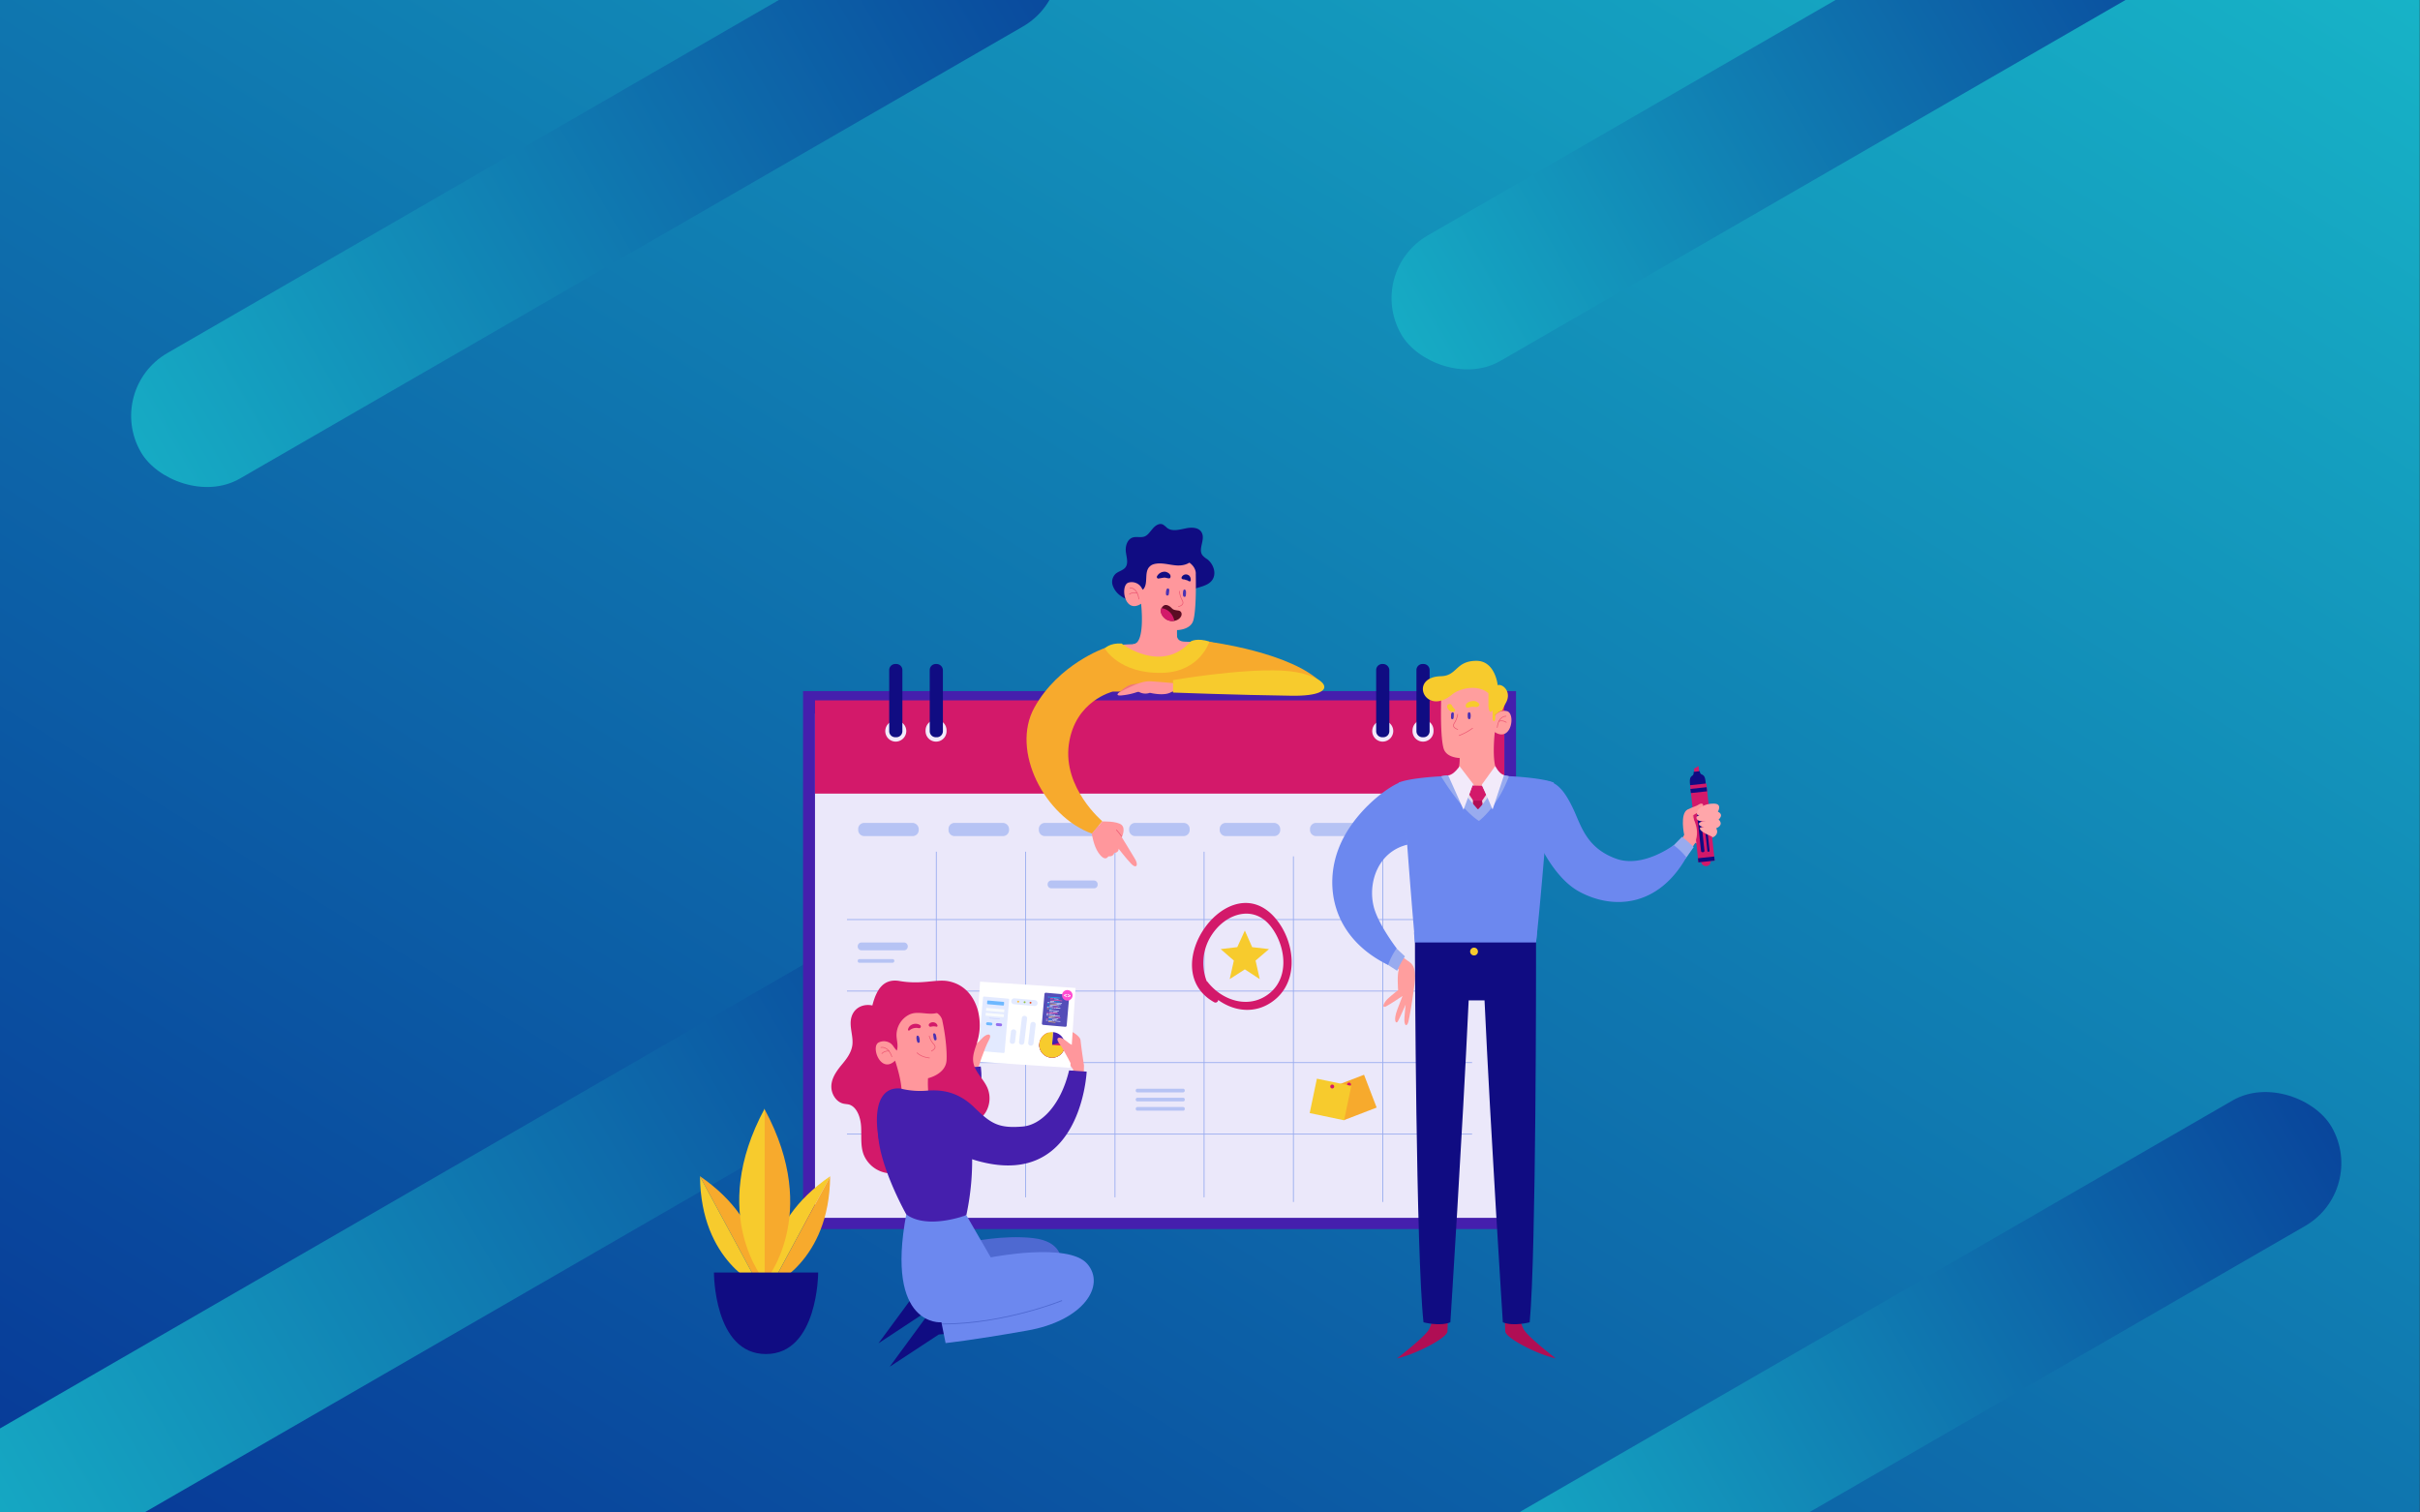 <svg xmlns="http://www.w3.org/2000/svg" xmlns:xlink="http://www.w3.org/1999/xlink" viewBox="0 0 1440 900">
  <rect x="0" y="0" width="1440" height="900" fill="#333333" stroke="none"/>
  <defs>
    <style>
      .cls-1 {
        fill: #fff;
      }

      .cls-2 {
        clip-path: url(#clip-path);
      }

      .cls-3 {
        fill: url(#linear-gradient);
      }

      .cls-4 {
        fill: url(#linear-gradient-2);
      }

      .cls-5 {
        fill: #451fad;
      }

      .cls-6 {
        fill: #ebe8fa;
      }

      .cls-7 {
        fill: #b6c3f4;
      }

      .cls-38, .cls-8 {
        fill: #98abef;
      }

      .cls-11, .cls-8 {
        stroke: #98abef;
      }

      .cls-11, .cls-17, .cls-32, .cls-8 {
        stroke-miterlimit: 10;
      }

      .cls-8 {
        stroke-width: 0.25px;
      }

      .cls-9 {
        fill: #d3196a;
      }

      .cls-10 {
        fill: #f7cb2d;
      }

      .cls-11, .cls-17, .cls-32 {
        fill: none;
      }

      .cls-11, .cls-17 {
        stroke-width: 0.5px;
      }

      .cls-12 {
        fill: #f2eafa;
      }

      .cls-13 {
        fill: #100c82;
      }

      .cls-14 {
        fill: #f7aa2d;
      }

      .cls-15 {
        fill: #4e69d1;
      }

      .cls-16 {
        fill: #6c88ef;
      }

      .cls-17 {
        stroke: #4e69d1;
      }

      .cls-18 {
        fill: #ff979c;
      }

      .cls-19 {
        fill: #e3eaff;
      }

      .cls-20 {
        fill: #6db8ff;
      }

      .cls-21 {
        fill: #9570ee;
      }

      .cls-22 {
        fill: #f9fbfc;
      }

      .cls-23 {
        fill: #cdd4ff;
      }

      .cls-24 {
        fill: #ffc240;
      }

      .cls-25 {
        fill: #90c240;
      }

      .cls-26 {
        fill: #eb4f24;
      }

      .cls-27 {
        fill: #544db8;
      }

      .cls-28 {
        fill: #0cf;
      }

      .cls-29 {
        fill: #ff56a9;
      }

      .cls-30 {
        fill: #ffc359;
      }

      .cls-31 {
        fill: #ff4dd1;
      }

      .cls-32 {
        stroke: #eb5772;
        stroke-linecap: round;
        stroke-width: 0.4px;
      }

      .cls-33 {
        fill: #4a31b2;
      }

      .cls-34 {
        fill: #5b0c24;
      }

      .cls-35 {
        fill: #f0767b;
      }

      .cls-36 {
        fill: #f59196;
      }

      .cls-37 {
        fill: #ffa6aa;
      }

      .cls-39 {
        fill: #ff9e9e;
      }

      .cls-40 {
        fill: #e1d9e8;
      }

      .cls-41 {
        fill: #b00e54;
      }
    </style>
    <clipPath id="clip-path">
      <rect id="Rectangle_420" data-name="Rectangle 420" class="cls-1" width="1440" height="900"/>
    </clipPath>
    <linearGradient id="linear-gradient" x1="-0.457" y1="1.463" x2="1" gradientUnits="objectBoundingBox">
      <stop offset="0" stop-color="#000081"/>
      <stop offset="1" stop-color="#17b3c7"/>
    </linearGradient>
    <linearGradient id="linear-gradient-2" y1="0.5" x2="1" y2="0.5" gradientUnits="objectBoundingBox">
      <stop offset="0" stop-color="#09469c"/>
      <stop offset="1" stop-color="#16abc4"/>
    </linearGradient>
  </defs>
  <g id="Group_1160" data-name="Group 1160" transform="translate(-12238 -1312)">
    <g id="Group_1159" data-name="Group 1159" transform="translate(-50 -578.77)">
      <g id="Mask_Group_33" data-name="Mask Group 33" class="cls-2" transform="translate(12288 1890.77)">
        <g id="Group_1157" data-name="Group 1157" transform="translate(-44 -108.057)">
          <rect id="Rectangle_415" data-name="Rectangle 415" class="cls-3" width="1440" height="907.59" transform="translate(43.872 105.338)"/>
          <rect id="Rectangle_416" data-name="Rectangle 416" class="cls-4" width="539.289" height="86.262" rx="43.131" transform="translate(1366.418 74.762) rotate(150)"/>
          <rect id="Rectangle_417" data-name="Rectangle 417" class="cls-4" width="624.289" height="86.262" rx="43.131" transform="translate(690.031 102.262) rotate(150)"/>
          <rect id="Rectangle_418" data-name="Rectangle 418" class="cls-4" width="706.789" height="86.262" rx="43.131" transform="translate(655.228 704.762) rotate(150)"/>
          <rect id="Rectangle_419" data-name="Rectangle 419" class="cls-4" width="574.289" height="86.262" rx="43.131" transform="translate(1452.979 816.012) rotate(150)"/>
        </g>
      </g>
      <g id="Group_1158" data-name="Group 1158" transform="translate(12704.404 2202.574)">
        <g id="Group_1087" data-name="Group 1087" transform="translate(61.438 83.31)">
          <rect id="Rectangle_380" data-name="Rectangle 380" class="cls-5" width="424.255" height="320.116" transform="translate(0 16.122)"/>
          <rect id="Rectangle_381" data-name="Rectangle 381" class="cls-6" width="410.166" height="300.072" transform="translate(7.117 29.484)"/>
          <g id="Group_1083" data-name="Group 1083" transform="translate(32.825 94.553)">
            <path id="Path_1232" data-name="Path 1232" class="cls-7" d="M97.289,122.4H68.531a3.6,3.6,0,0,0-3.631,3.631v.581a3.6,3.6,0,0,0,3.631,3.631H97.289a3.6,3.6,0,0,0,3.631-3.631v-.581A3.79,3.79,0,0,0,97.289,122.4Z" transform="translate(-64.9 -122.4)"/>
            <path id="Path_1233" data-name="Path 1233" class="cls-7" d="M134.289,122.4H105.531a3.6,3.6,0,0,0-3.631,3.631v.581a3.6,3.6,0,0,0,3.631,3.631h28.758a3.6,3.6,0,0,0,3.631-3.631v-.581A3.79,3.79,0,0,0,134.289,122.4Z" transform="translate(-48.16 -122.4)"/>
            <path id="Path_1234" data-name="Path 1234" class="cls-7" d="M171.289,122.4H142.531a3.6,3.6,0,0,0-3.631,3.631v.581a3.6,3.6,0,0,0,3.631,3.631h28.758a3.6,3.6,0,0,0,3.631-3.631v-.581A3.6,3.6,0,0,0,171.289,122.4Z" transform="translate(-31.42 -122.4)"/>
            <path id="Path_1235" data-name="Path 1235" class="cls-7" d="M208.289,122.4H179.531a3.6,3.6,0,0,0-3.631,3.631v.581a3.6,3.6,0,0,0,3.631,3.631h28.758a3.6,3.6,0,0,0,3.631-3.631v-.581A3.6,3.6,0,0,0,208.289,122.4Z" transform="translate(-14.68 -122.4)"/>
            <path id="Path_1236" data-name="Path 1236" class="cls-7" d="M245.389,122.4H216.631A3.6,3.6,0,0,0,213,126.031v.581a3.6,3.6,0,0,0,3.631,3.631h28.758a3.6,3.6,0,0,0,3.631-3.631v-.581A3.79,3.79,0,0,0,245.389,122.4Z" transform="translate(2.105 -122.4)"/>
            <path id="Path_1237" data-name="Path 1237" class="cls-7" d="M282.389,122.4H253.631A3.6,3.6,0,0,0,250,126.031v.581a3.6,3.6,0,0,0,3.631,3.631h28.758a3.6,3.6,0,0,0,3.631-3.631v-.581A3.79,3.79,0,0,0,282.389,122.4Z" transform="translate(18.845 -122.4)"/>
            <path id="Path_1238" data-name="Path 1238" class="cls-8" d="M319.389,122.4H290.631A3.6,3.6,0,0,0,287,126.031v.581a3.6,3.6,0,0,0,3.631,3.631h28.758a3.6,3.6,0,0,0,3.631-3.631v-.581A3.6,3.6,0,0,0,319.389,122.4Z" transform="translate(35.585 -122.4)"/>
          </g>
          <rect id="Rectangle_382" data-name="Rectangle 382" class="cls-9" width="410.166" height="55.483" transform="translate(7.117 21.641)"/>
          <path id="Path_1239" data-name="Path 1239" class="cls-10" d="M227.779,166.5l4.357,9.877,10.022,1.162-7.988,6.826,2.469,11.038-8.86-5.81-9.005,5.81,2.469-11.038-7.843-6.826,9.876-1.162Z" transform="translate(35.111 -7.895)"/>
          <g id="Group_1084" data-name="Group 1084" transform="translate(79.303 111.692)">
            <line id="Line_87" data-name="Line 87" class="cls-11" y2="205.664"/>
            <line id="Line_88" data-name="Line 88" class="cls-11" y2="205.664" transform="translate(53.159)"/>
            <line id="Line_89" data-name="Line 89" class="cls-11" y2="205.664" transform="translate(106.318)"/>
            <line id="Line_90" data-name="Line 90" class="cls-11" y2="205.664" transform="translate(159.332)"/>
            <line id="Line_91" data-name="Line 91" class="cls-11" y2="205.664" transform="translate(212.491 2.76)"/>
            <line id="Line_92" data-name="Line 92" class="cls-11" y2="205.664" transform="translate(265.649 2.76)"/>
          </g>
          <g id="Group_1085" data-name="Group 1085" transform="translate(26.144 152.069)">
            <line id="Line_93" data-name="Line 93" class="cls-11" x1="371.967"/>
            <line id="Line_94" data-name="Line 94" class="cls-11" x1="371.967" transform="translate(0 42.556)"/>
            <line id="Line_95" data-name="Line 95" class="cls-11" x1="371.967" transform="translate(0 85.112)"/>
            <line id="Line_96" data-name="Line 96" class="cls-11" x1="371.967" transform="translate(0 127.669)"/>
          </g>
          <path id="Path_1240" data-name="Path 1240" class="cls-7" d="M92.3,176.048H66.879a2.234,2.234,0,0,1-2.179-2.179v-.29a2.234,2.234,0,0,1,2.179-2.179H92.3a2.234,2.234,0,0,1,2.179,2.179v.29A2.23,2.23,0,0,1,92.3,176.048Z" transform="translate(-32.166 -5.678)"/>
          <path id="Path_1241" data-name="Path 1241" class="cls-7" d="M170.1,150.648H144.679a2.234,2.234,0,0,1-2.179-2.179v-.29A2.234,2.234,0,0,1,144.679,146H170.1a2.234,2.234,0,0,1,2.179,2.179v.29A2.139,2.139,0,0,1,170.1,150.648Z" transform="translate(3.034 -17.169)"/>
          <path id="Path_1242" data-name="Path 1242" class="cls-7" d="M206.777,233.479h-27.16a.993.993,0,0,1-1.017-1.017v-.145a.993.993,0,0,1,1.017-1.017h27.16a.993.993,0,0,1,1.017,1.017v.145A1.091,1.091,0,0,1,206.777,233.479Z" transform="translate(19.366 21.423)"/>
          <path id="Path_1243" data-name="Path 1243" class="cls-7" d="M206.777,237.179h-27.16a.993.993,0,0,1-1.017-1.017v-.145A.993.993,0,0,1,179.617,235h27.16a.993.993,0,0,1,1.017,1.017v.145A.993.993,0,0,1,206.777,237.179Z" transform="translate(19.366 23.097)"/>
          <path id="Path_1244" data-name="Path 1244" class="cls-7" d="M206.777,240.979h-27.16a.993.993,0,0,1-1.017-1.017v-.145a.993.993,0,0,1,1.017-1.017h27.16a.993.993,0,0,1,1.017,1.017v.145A.993.993,0,0,1,206.777,240.979Z" transform="translate(19.366 24.816)"/>
          <path id="Path_1245" data-name="Path 1245" class="cls-7" d="M85.47,180.379H65.717a.993.993,0,0,1-1.017-1.017v-.145a.993.993,0,0,1,1.017-1.017H85.47a.993.993,0,0,1,1.017,1.017v.145A1.091,1.091,0,0,1,85.47,180.379Z" transform="translate(-32.166 -2.601)"/>
          <g id="Group_1086" data-name="Group 1086" transform="translate(231.45 142.19)">
            <path id="Path_1246" data-name="Path 1246" class="cls-9" d="M208.4,204c10.167,14.379,28.9,20.479,43.137,8.279,13.943-12.055,11.038-34.277.145-47.494-27.451-33.406-72.621,29.63-36.747,49.528a1.585,1.585,0,0,0,1.888-2.469,30.246,30.246,0,0,1-3.341-37.763c8.279-12.636,24.837-18.155,35.149-4.793,8.424,10.893,11.184,28.9,0,38.925-11.91,10.6-28.613,5.665-37.763-6.1-1.162-1.452-3.486.436-2.469,1.888Z" transform="translate(-201.654 -155.198)"/>
          </g>
          <path id="Path_1247" data-name="Path 1247" class="cls-12" d="M88.491,86.636a6.252,6.252,0,1,0-6.245,6.536A6.359,6.359,0,0,0,88.491,86.636Z" transform="translate(-27.053 -46.985)"/>
          <path id="Path_1248" data-name="Path 1248" class="cls-12" d="M104.991,86.636A6.359,6.359,0,0,0,98.745,80.1,6.453,6.453,0,0,0,92.5,86.636a6.252,6.252,0,1,0,12.491,0Z" transform="translate(-19.588 -46.985)"/>
          <path id="Path_1249" data-name="Path 1249" class="cls-13" d="M81.812,57.3h-.581A3.6,3.6,0,0,0,77.6,60.931V97.242a3.6,3.6,0,0,0,3.631,3.631h.581a3.6,3.6,0,0,0,3.631-3.631V60.931A3.6,3.6,0,0,0,81.812,57.3Z" transform="translate(-26.329 -57.3)"/>
          <path id="Path_1250" data-name="Path 1250" class="cls-13" d="M98.412,57.3h-.581A3.6,3.6,0,0,0,94.2,60.931V97.242a3.6,3.6,0,0,0,3.631,3.631h.581a3.6,3.6,0,0,0,3.631-3.631V60.931A3.79,3.79,0,0,0,98.412,57.3Z" transform="translate(-18.819 -57.3)"/>
          <path id="Path_1251" data-name="Path 1251" class="cls-12" d="M287.991,86.636a6.252,6.252,0,1,0-6.246,6.536A6.359,6.359,0,0,0,287.991,86.636Z" transform="translate(63.207 -46.985)"/>
          <path id="Path_1252" data-name="Path 1252" class="cls-12" d="M304.491,86.636a6.359,6.359,0,0,0-6.245-6.536A6.453,6.453,0,0,0,292,86.636a6.252,6.252,0,1,0,12.491,0Z" transform="translate(70.672 -46.985)"/>
          <path id="Path_1253" data-name="Path 1253" class="cls-13" d="M281.312,57.3h-.581a3.6,3.6,0,0,0-3.631,3.631V97.242a3.6,3.6,0,0,0,3.631,3.631h.581a3.6,3.6,0,0,0,3.631-3.631V60.931A3.79,3.79,0,0,0,281.312,57.3Z" transform="translate(63.931 -57.3)"/>
          <path id="Path_1254" data-name="Path 1254" class="cls-13" d="M297.812,57.3h-.581a3.6,3.6,0,0,0-3.631,3.631V97.242a3.6,3.6,0,0,0,3.631,3.631h.581a3.6,3.6,0,0,0,3.631-3.631V60.931A3.6,3.6,0,0,0,297.812,57.3Z" transform="translate(71.396 -57.3)"/>
          <rect id="Rectangle_383" data-name="Rectangle 383" class="cls-14" width="20.915" height="20.915" transform="matrix(0.933, -0.359, 0.359, 0.933, 314.305, 251.929)"/>
          <path id="Path_1255" data-name="Path 1255" class="cls-9" d="M267.524,229.962a1.162,1.162,0,1,0-1.162,1.162A1.25,1.25,0,0,0,267.524,229.962Z" transform="translate(58.547 20.292)"/>
          <rect id="Rectangle_384" data-name="Rectangle 384" class="cls-10" width="20.915" height="20.915" transform="translate(305.764 246.748) rotate(11.823)"/>
          <path id="Path_1256" data-name="Path 1256" class="cls-9" d="M260.624,230.762a1.162,1.162,0,1,0-1.162,1.162A1.146,1.146,0,0,0,260.624,230.762Z" transform="translate(55.425 20.654)"/>
        </g>
        <g id="Group_1096" data-name="Group 1096" transform="translate(78.281 271.694)">
          <path id="Path_1257" data-name="Path 1257" class="cls-13" d="M105.3,326.331l-5.664.436L73.2,344.2l20.334-27.6,12.346,3.921Z" transform="translate(-45.163 -128.369)"/>
          <path id="Path_1258" data-name="Path 1258" class="cls-15" d="M164.876,305.886s.726-11.329-16.7-13.217c-17.429-2.033-37.473,2.324-37.473,2.324l8.86,17.429Z" transform="translate(-28.197 -139.441)"/>
          <path id="Path_1259" data-name="Path 1259" class="cls-13" d="M113.385,334.948l-6.391.581L77.8,354.7l22.367-30.5,13.8,4.212Z" transform="translate(-43.082 -124.93)"/>
          <path id="Path_1260" data-name="Path 1260" class="cls-16" d="M121.216,283.281l14.524,25.127s46.042-9.15,57.371,3.776-2.179,33.987-35.875,39.8c-33.7,5.955-48.366,7.407-48.366,7.407L106.4,347.043S72.85,350.093,85.486,282.7C85.486,282.845,96.525,288.945,121.216,283.281Z" transform="translate(-40.891 -143.706)"/>
          <path id="Path_1261" data-name="Path 1261" class="cls-17" d="M170.66,318.1s-34.132,13.943-71.46,13.943" transform="translate(-33.4 -127.69)"/>
          <path id="Path_1262" data-name="Path 1262" class="cls-18" d="M119.132,223.749s-1.6,3.776-2.9,6.1v6.245l-5.519.145-1.307-7.7s.145-9.3,0-14.96c-.145-3.2,6.536-7.7,10.6-9.441,2.469-1.017-.726,4.067-4.5,6.972A68.713,68.713,0,0,0,119.132,223.749Z" transform="translate(-28.786 -179.308)"/>
          <path id="Path_1263" data-name="Path 1263" class="cls-18" d="M151.631,225.441a57.973,57.973,0,0,0,3.776,5.664l.871,6.1,5.519-.581.145-7.843s-1.452-9.15-2.033-14.815c-.291-3.2-7.553-6.826-11.765-7.843-2.469-.726,1.307,3.922,5.374,6.245A71.783,71.783,0,0,1,151.631,225.441Z" transform="translate(-11.611 -178.386)"/>
          <g id="Group_1089" data-name="Group 1089" transform="translate(85.351 0.628)">
            <rect id="Rectangle_385" data-name="Rectangle 385" class="cls-1" width="56.935" height="47.64" transform="translate(3.145 0) rotate(3.787)"/>
            <g id="Group_1120" data-name="Group 1120" transform="matrix(0.996, 0.087, -0.087, 0.996, 5.662, 0.681)">
              <path id="Path_1353" data-name="Path 1353" class="cls-19" d="M15.057,32.459H.56A.647.647,0,0,1,0,31.769V.69A.647.647,0,0,1,.56,0h14.5a.647.647,0,0,1,.559.689v31.08A.647.647,0,0,1,15.057,32.459Z" transform="translate(0 8.174)"/>
              <path id="Path_1354" data-name="Path 1354" class="cls-20" d="M9.636,2.194H.43A.431.431,0,0,1,0,1.764V.43A.431.431,0,0,1,.43,0H9.636a.431.431,0,0,1,.43.43V1.764A.406.406,0,0,1,9.636,2.194Z" transform="translate(2.711 10.325)"/>
              <path id="Path_1355" data-name="Path 1355" class="cls-20" d="M2.882,1.721H.86A.863.863,0,0,1,0,.86H0A.863.863,0,0,1,.86,0H2.882a.863.863,0,0,1,.86.86h0A.863.863,0,0,1,2.882,1.721Z" transform="translate(3.184 23.231)"/>
              <path id="Path_1356" data-name="Path 1356" class="cls-21" d="M2.882,1.721H.86A.863.863,0,0,1,0,.86H0A.863.863,0,0,1,.86,0H2.882a.863.863,0,0,1,.86.86h0A.863.863,0,0,1,2.882,1.721Z" transform="translate(8.992 23.231)"/>
              <rect id="Rectangle_405" data-name="Rectangle 405" class="cls-22" width="10.841" height="1.721" transform="translate(2.453 14.757)"/>
              <rect id="Rectangle_406" data-name="Rectangle 406" class="cls-22" width="10.841" height="1.721" transform="translate(2.453 17.682)"/>
              <rect id="Rectangle_407" data-name="Rectangle 407" class="cls-23" width="6.238" height="0.387" transform="translate(4.776 20.478)"/>
              <g id="Group_1120-2" data-name="Group 1120" transform="translate(16.95 7.658)">
                <path id="Path_1357" data-name="Path 1357" class="cls-19" d="M13.938,3.528H1.764A1.772,1.772,0,0,1,0,1.764H0A1.772,1.772,0,0,1,1.764,0H13.938A1.772,1.772,0,0,1,15.7,1.764h0A1.745,1.745,0,0,1,13.938,3.528Z" transform="translate(0 0)"/>
                <path id="Path_1358" data-name="Path 1358" class="cls-24" d="M1.119.559a.569.569,0,0,1-.559.559A.569.569,0,0,1,0,.559.569.569,0,0,1,.559,0,.569.569,0,0,1,1.119.559Z" transform="translate(3.571 1.205)"/>
                <path id="Path_1359" data-name="Path 1359" class="cls-25" d="M1.119.559a.569.569,0,0,1-.559.559A.569.569,0,0,1,0,.559.569.569,0,0,1,.559,0,.569.569,0,0,1,1.119.559Z" transform="translate(7.399 1.205)"/>
                <path id="Path_1360" data-name="Path 1360" class="cls-26" d="M1.119.559a.569.569,0,0,1-.559.559A.569.569,0,0,1,0,.559.569.569,0,0,1,.559,0,.569.569,0,0,1,1.119.559Z" transform="translate(10.927 1.205)"/>
              </g>
              <path id="Path_1361" data-name="Path 1361" class="cls-27" d="M14.025,19.187H.775A.771.771,0,0,1,0,18.413V.775A.771.771,0,0,1,.775,0h13.25A.771.771,0,0,1,14.8.775V18.413A.771.771,0,0,1,14.025,19.187Z" transform="translate(36.266 2.711)"/>
              <g id="Group_1121" data-name="Group 1121" transform="translate(38.46 4.948)">
                <path id="Path_1362" data-name="Path 1362" class="cls-28" d="M1.075.344H.086C.043.344,0,.258,0,.172H0C0,.086.043,0,.086,0h.989c.043,0,.086.086.086.172h0C1.2.258,1.162.344,1.075.344Z" transform="translate(0 0)"/>
                <path id="Path_1363" data-name="Path 1363" class="cls-28" d="M5.765.344H.086C.043.344,0,.258,0,.172H0C0,.086.043,0,.086,0H5.722c.043,0,.086.086.086.172h0C5.851.258,5.808.344,5.765.344Z" transform="translate(1.463 0)"/>
                <path id="Path_1364" data-name="Path 1364" class="cls-29" d="M1.893.344H.086C.043.344,0,.258,0,.172H0C0,.086.043,0,.086,0H1.893c.043,0,.086.086.086.172h0C1.979.3,1.936.344,1.893.344Z" transform="translate(1.463 0.774)"/>
                <path id="Path_1365" data-name="Path 1365" class="cls-19" d="M2.667.344H.086C.043.344,0,.258,0,.172H0C0,.086.043,0,.086,0H2.667c.043,0,.086.086.086.172h0C2.753.3,2.71.344,2.667.344Z" transform="translate(3.657 0.774)"/>
                <path id="Path_1366" data-name="Path 1366" class="cls-19" d="M5.765.344H.086C.043.344,0,.258,0,.172H0C0,.086.043,0,.086,0H5.722c.043,0,.086.086.086.172h0C5.851.258,5.808.344,5.765.344Z" transform="translate(1.463 4.646)"/>
                <path id="Path_1367" data-name="Path 1367" class="cls-28" d="M1.075.344H.086C.043.344,0,.258,0,.172H0C0,.086.043,0,.086,0h.989c.043,0,.086.086.086.172h0C1.2.258,1.162.344,1.075.344Z" transform="translate(0 5.421)"/>
                <path id="Path_1368" data-name="Path 1368" class="cls-19" d="M1.893.344H.086C.043.344,0,.258,0,.172H0C0,.086.043,0,.086,0H1.893c.043,0,.086.086.086.172h0C1.979.258,1.936.344,1.893.344Z" transform="translate(1.463 5.421)"/>
                <path id="Path_1369" data-name="Path 1369" class="cls-29" d="M2.667.344H.086C.043.344,0,.258,0,.172H0C0,.086.043,0,.086,0H2.667c.043,0,.086.086.086.172h0C2.753.258,2.71.344,2.667.344Z" transform="translate(3.657 5.421)"/>
                <path id="Path_1370" data-name="Path 1370" class="cls-29" d="M7.141.344H.086C.043.344,0,.258,0,.172H0C0,.086.043,0,.086,0H7.141c.043,0,.086.086.086.172h0C7.227.258,7.184.344,7.141.344Z" transform="translate(1.463 1.592)"/>
                <path id="Path_1371" data-name="Path 1371" class="cls-28" d="M1.721.344H.086A.093.093,0,0,1,0,.258V.086A.093.093,0,0,1,.086,0H1.721a.093.093,0,0,1,.086.086V.258A.093.093,0,0,1,1.721.344Z" transform="translate(5.421 2.366)"/>
                <path id="Path_1372" data-name="Path 1372" class="cls-19" d="M2.452.344H.086C.043.344,0,.258,0,.172H0C0,.086.043,0,.086,0H2.409C2.452,0,2.5.086,2.5.172h0C2.538.258,2.5.344,2.452.344Z" transform="translate(1.463 2.366)"/>
                <path id="Path_1373" data-name="Path 1373" class="cls-28" d="M1.032.344H.086C.043.344,0,.258,0,.172H0C0,.086.043,0,.086,0h.946c.043,0,.086.086.086.172h0C1.118.258,1.075.344,1.032.344Z" transform="translate(4.13 2.366)"/>
                <path id="Path_1374" data-name="Path 1374" class="cls-19" d="M1.075.344H.086C.043.344,0,.258,0,.172H0C0,.086.043,0,.086,0h.989c.043,0,.086.086.086.172h0C1.2.258,1.162.344,1.075.344Z" transform="translate(0 3.141)"/>
                <path id="Path_1375" data-name="Path 1375" class="cls-19" d="M7.141.344H.086C.043.344,0,.258,0,.172H0C0,.086.043,0,.086,0H7.141c.043,0,.086.086.086.172h0C7.227.258,7.184.344,7.141.344Z" transform="translate(1.463 3.14)"/>
                <path id="Path_1376" data-name="Path 1376" class="cls-19" d="M1.075.344H.086C.043.344,0,.258,0,.172H0C0,.086.043,0,.086,0h.989c.043,0,.086.086.086.172h0C1.2.258,1.162.344,1.075.344Z" transform="translate(0 6.152)"/>
                <path id="Path_1377" data-name="Path 1377" class="cls-19" d="M2.452.387H.129A.114.114,0,0,1,0,.258V.129A.114.114,0,0,1,.129,0H2.452a.114.114,0,0,1,.129.129V.258A.137.137,0,0,1,2.452.387Z" transform="translate(5.378 6.109)"/>
                <path id="Path_1378" data-name="Path 1378" class="cls-19" d="M2.452.344H.086C.043.344,0,.258,0,.172H0C0,.086.043,0,.086,0H2.409C2.452,0,2.5.086,2.5.172h0C2.538.258,2.5.344,2.452.344Z" transform="translate(1.463 6.152)"/>
                <path id="Path_1379" data-name="Path 1379" class="cls-19" d="M1.032.344H.086C.043.344,0,.258,0,.172H0C0,.086.043,0,.086,0h.946c.043,0,.086.086.086.172h0C1.118.258,1.075.344,1.032.344Z" transform="translate(4.13 6.152)"/>
                <path id="Path_1380" data-name="Path 1380" class="cls-30" d="M1.075.344H.086C.043.344,0,.258,0,.172H0C0,.086.043,0,.086,0h.989c.043,0,.086.086.086.172h0C1.2.258,1.162.344,1.075.344Z" transform="translate(0 6.926)"/>
                <path id="Path_1381" data-name="Path 1381" class="cls-28" d="M1.334.344H.086C.043.344,0,.258,0,.172H0C0,.086.043,0,.086,0h1.2c.043,0,.086.086.086.172h0C1.42.258,1.377.344,1.334.344Z" transform="translate(1.463 6.926)"/>
                <path id="Path_1382" data-name="Path 1382" class="cls-28" d="M.086.344C.043.344,0,.258,0,.172H0C0,.086.043,0,.086,0h.989c.043,0,.086.086.086.172h0c0,.086-.043.172-.086.172" transform="translate(0 3.915)"/>
                <path id="Path_1383" data-name="Path 1383" class="cls-19" d="M2.753.387H.129A.114.114,0,0,1,0,.258V.129A.114.114,0,0,1,.129,0H2.753a.114.114,0,0,1,.129.129V.258A.114.114,0,0,1,2.753.387Z" transform="translate(5.378 3.872)"/>
                <path id="Path_1384" data-name="Path 1384" class="cls-30" d="M2.452.344H.086C.043.344,0,.258,0,.172H0C0,.086.043,0,.086,0H2.409C2.452,0,2.5.086,2.5.172h0C2.538.258,2.5.344,2.452.344Z" transform="translate(1.463 3.915)"/>
                <path id="Path_1385" data-name="Path 1385" class="cls-30" d="M1.032.344H.086C.043.344,0,.258,0,.172H0C0,.086.043,0,.086,0h.946c.043,0,.086.086.086.172h0C1.118.258,1.075.344,1.032.344Z" transform="translate(4.13 3.915)"/>
                <path id="Path_1386" data-name="Path 1386" class="cls-19" d="M5.765.344H.086C.043.344,0,.258,0,.172H0C0,.086.043,0,.086,0H5.722c.043,0,.086.086.086.172h0C5.851.258,5.808.344,5.765.344Z" transform="translate(1.463 7.743)"/>
                <path id="Path_1387" data-name="Path 1387" class="cls-19" d="M1.893.344H.086C.043.344,0,.258,0,.172H0C0,.086.043,0,.086,0H1.893c.043,0,.086.086.086.172h0C1.979.258,1.936.344,1.893.344Z" transform="translate(1.463 8.518)"/>
                <path id="Path_1388" data-name="Path 1388" class="cls-19" d="M2.667.344H.086C.043.344,0,.258,0,.172H0C0,.086.043,0,.086,0H2.667c.043,0,.086.086.086.172h0C2.753.258,2.71.344,2.667.344Z" transform="translate(3.657 8.518)"/>
                <path id="Path_1389" data-name="Path 1389" class="cls-19" d="M5.765.344H.086C.043.344,0,.258,0,.172H0C0,.086.043,0,.086,0H5.722c.043,0,.086.086.086.172h0C5.851.258,5.808.344,5.765.344Z" transform="translate(1.463 12.39)"/>
                <path id="Path_1390" data-name="Path 1390" class="cls-29" d="M1.075.344H.086C.043.344,0,.258,0,.172H0C0,.086.043,0,.086,0h.989c.043,0,.086.086.086.172h0C1.2.258,1.162.344,1.075.344Z" transform="translate(0 13.164)"/>
                <path id="Path_1391" data-name="Path 1391" class="cls-28" d="M1.893.344H.086C.043.344,0,.258,0,.172H0C0,.086.043,0,.086,0H1.893c.043,0,.086.086.086.172h0C1.979.258,1.936.344,1.893.344Z" transform="translate(1.463 13.164)"/>
                <path id="Path_1392" data-name="Path 1392" class="cls-19" d="M2.667.344H.086C.043.344,0,.258,0,.172H0C0,.086.043,0,.086,0H2.667c.043,0,.086.086.086.172h0C2.753.258,2.71.344,2.667.344Z" transform="translate(3.657 13.164)"/>
                <path id="Path_1393" data-name="Path 1393" class="cls-29" d="M1.075.344H.086C.043.344,0,.258,0,.172H0C0,.086.043,0,.086,0h.989c.043,0,.086.086.086.172h0C1.2.258,1.162.344,1.075.344Z" transform="translate(0 9.335)"/>
                <path id="Path_1394" data-name="Path 1394" class="cls-29" d="M5.162.43H.129A.137.137,0,0,1,0,.3V.129A.137.137,0,0,1,.129,0H5.162a.137.137,0,0,1,.129.129V.3C5.248.344,5.205.43,5.162.43Z" transform="translate(1.463 9.249)"/>
                <path id="Path_1395" data-name="Path 1395" class="cls-19" d="M1.075.344H.086C.043.344,0,.258,0,.172H0C0,.086.043,0,.086,0h.989c.043,0,.086.086.086.172h0C1.2.258,1.162.344,1.075.344Z" transform="translate(0 10.11)"/>
                <path id="Path_1396" data-name="Path 1396" class="cls-19" d="M2.452.344H.086C.043.344,0,.258,0,.172H0C0,.086.043,0,.086,0H2.409C2.452,0,2.5.086,2.5.172h0C2.538.258,2.5.344,2.452.344Z" transform="translate(1.463 10.11)"/>
                <path id="Path_1397" data-name="Path 1397" class="cls-19" d="M1.032.344H.086C.043.344,0,.258,0,.172H0C0,.086.043,0,.086,0h.946c.043,0,.086.086.086.172h0C1.118.258,1.075.344,1.032.344Z" transform="translate(4.13 10.11)"/>
                <path id="Path_1398" data-name="Path 1398" class="cls-19" d="M1.075.344H.086C.043.344,0,.258,0,.172H0C0,.086.043,0,.086,0h.989c.043,0,.086.086.086.172h0C1.2.258,1.162.344,1.075.344Z" transform="translate(0 10.884)"/>
                <path id="Path_1399" data-name="Path 1399" class="cls-19" d="M6.5.387H.129A.114.114,0,0,1,0,.258V.129A.114.114,0,0,1,.129,0H6.5a.114.114,0,0,1,.129.129V.258A.137.137,0,0,1,6.5.387Z" transform="translate(1.463 10.841)"/>
                <path id="Path_1400" data-name="Path 1400" class="cls-19" d="M1.075.344H.086C.043.344,0,.258,0,.172H0C0,.086.043,0,.086,0h.989c.043,0,.086.086.086.172h0C1.2.258,1.162.344,1.075.344Z" transform="translate(0 13.895)"/>
                <path id="Path_1401" data-name="Path 1401" class="cls-19" d="M3.226.344H.086C.043.344,0,.258,0,.172H0C0,.086.043,0,.086,0h3.14c.043,0,.086.086.086.172h0C3.312.258,3.269.344,3.226.344Z" transform="translate(5.378 13.895)"/>
                <path id="Path_1402" data-name="Path 1402" class="cls-19" d="M2.452.344H.086C.043.344,0,.258,0,.172H0C0,.086.043,0,.086,0H2.409C2.452,0,2.5.086,2.5.172h0C2.538.258,2.5.344,2.452.344Z" transform="translate(1.463 13.895)"/>
                <path id="Path_1403" data-name="Path 1403" class="cls-19" d="M1.032.344H.086C.043.344,0,.258,0,.172H0C0,.086.043,0,.086,0h.946c.043,0,.086.086.086.172h0C1.118.258,1.075.344,1.032.344Z" transform="translate(4.13 13.895)"/>
                <path id="Path_1404" data-name="Path 1404" class="cls-30" d="M4.259.344H.086A.093.093,0,0,1,0,.258V.086A.093.093,0,0,1,.086,0H4.259a.093.093,0,0,1,.086.086V.258C4.388.3,4.345.344,4.259.344Z" transform="translate(1.463 14.67)"/>
                <path id="Path_1405" data-name="Path 1405" class="cls-29" d="M2.925.387H.129A.114.114,0,0,1,0,.258V.129A.114.114,0,0,1,.129,0h2.8a.114.114,0,0,1,.129.129V.258A.114.114,0,0,1,2.925.387Z" transform="translate(5.378 11.615)"/>
                <path id="Path_1406" data-name="Path 1406" class="cls-30" d="M2.452.344H.086C.043.344,0,.258,0,.172H0C0,.086.043,0,.086,0H2.409C2.452,0,2.5.086,2.5.172h0C2.538.258,2.5.344,2.452.344Z" transform="translate(1.463 11.658)"/>
                <path id="Path_1407" data-name="Path 1407" class="cls-30" d="M1.032.344H.086C.043.344,0,.258,0,.172H0C0,.086.043,0,.086,0h.946c.043,0,.086.086.086.172h0C1.118.258,1.075.344,1.032.344Z" transform="translate(4.13 11.658)"/>
              </g>
              <g id="Group_1125" data-name="Group 1125" transform="translate(46.72 0.001)">
                <ellipse id="Ellipse_69" data-name="Ellipse 69" class="cls-31" cx="3.14" cy="3.14" rx="3.14" ry="3.14"/>
                <g id="Group_1124" data-name="Group 1124" transform="translate(1.161 2.366)">
                  <g id="Group_1122" data-name="Group 1122" transform="translate(0 0)">
                    <path id="Path_1408" data-name="Path 1408" class="cls-22" d="M1.764.473.516.946l1.248.43V1.85L0,1.162V.688L1.764,0Z" transform="translate(0 0)"/>
                  </g>
                  <g id="Group_1123" data-name="Group 1123" transform="translate(2.194 0)">
                    <path id="Path_1409" data-name="Path 1409" class="cls-22" d="M0,0,1.764.688v.473L0,1.85V1.377L1.248.946,0,.473Z" transform="translate(0 0)"/>
                  </g>
                </g>
              </g>
            </g>
            <g id="Group_1126" data-name="Group 1126" transform="translate(38.337 30.03)">
              <path id="Path_1264" data-name="Path 1264" class="cls-5" d="M129.9,196.2a7.612,7.612,0,1,1-8.1,7.089l7.6.506Z" transform="translate(-121.746 -196.186)"/>
              <path id="Path_1265" data-name="Path 1265" class="cls-9" d="M136.728,201.732a7.639,7.639,0,1,1-9.452-5.232l2.11,7.342Z" transform="translate(-121.739 -196.232)"/>
              <path id="Path_1266" data-name="Path 1266" class="cls-10" d="M136.988,204.3a7.612,7.612,0,1,1-7.089-8.1l-.506,7.6Z" transform="translate(-121.746 -196.183)"/>
            </g>
            <path id="Path_1410" data-name="Path 1410" class="cls-19" d="M1.655,0A1.465,1.465,0,0,1,3.212,1.406L3.147,7.2A1.543,1.543,0,0,1,1.557,8.639,1.465,1.465,0,0,1,0,7.233L.066,1.438A1.543,1.543,0,0,1,1.655,0Z" transform="matrix(0.995, 0.105, -0.105, 0.995, 21.601, 28.249)"/>
            <path id="Path_1411" data-name="Path 1411" class="cls-19" d="M1.753,0A1.465,1.465,0,0,1,3.31,1.406L3.147,15.84a1.543,1.543,0,0,1-1.589,1.438A1.465,1.465,0,0,1,0,15.872L.164,1.438A1.543,1.543,0,0,1,1.753,0Z" transform="matrix(0.995, 0.105, -0.105, 0.995, 27.985, 20.177)"/>
            <path id="Path_1412" data-name="Path 1412" class="cls-19" d="M1.717,0A1.465,1.465,0,0,1,3.274,1.406L3.147,12.7a1.543,1.543,0,0,1-1.589,1.438A1.465,1.465,0,0,1,0,12.73L.128,1.438A1.543,1.543,0,0,1,1.717,0Z" transform="matrix(0.995, 0.105, -0.105, 0.995, 33.138, 23.821)"/>
          </g>
          <path id="Path_1273" data-name="Path 1273" class="cls-18" d="M156.08,229s-5.374-11.038-8.424-15.105.581-4.648,4.212-1.452c4.5,3.922,6.972,2.76,6.972,2.76l.145,6.826Z" transform="translate(-11.993 -176.422)"/>
          <path id="Path_1274" data-name="Path 1274" class="cls-18" d="M115.548,228.711s3.776-11.765,6.245-16.122c2.469-4.5-1.162-4.5-4.357-.871-3.922,4.5-6.536,3.776-6.536,3.776l.871,6.826Z" transform="translate(-28.106 -177.008)"/>
          <path id="Path_1275" data-name="Path 1275" class="cls-5" d="M122.791,222.2s4.357,24.546-14.815,31.808l-9.877-10.6c9.877-5.229,12.636-12.491,13.653-20.334Z" transform="translate(-33.897 -171.078)"/>
          <g id="Group_1090" data-name="Group 1090">
            <path id="Path_1276" data-name="Path 1276" class="cls-9" d="M78.3,201.814c-5.229-1.162-10.893,1.162-12.491,7.117-1.452,5.374,1.307,11.038.581,16.558-.726,4.938-3.922,8.715-6.826,12.2-2.9,3.631-5.81,7.843-5.664,12.781.145,4.5,3.2,8.86,7.117,9.731,1.162.29,2.324.29,3.486.581,4.648,1.452,6.826,7.7,7.117,13.217s-.436,11.329,1.452,16.412A17.888,17.888,0,0,0,92.827,301.45c8.569-1.743,15.4-10.022,23.965-11.91,2.9-.726,5.955-.581,8.86-1.017s5.955-1.6,7.843-4.212,2.469-6.245,4.067-9.15c2.033-3.776,5.81-6.1,8.134-9.731a16.146,16.146,0,0,0,1.162-14.379c-2.324-5.665-7.843-9.731-8.569-15.977-.436-4.067,1.307-7.843,2.469-11.765a34.213,34.213,0,0,0,.29-18.736c-1.743-6.1-6.391-15.251-18.01-17.284-7.262-1.162-15.831,2.324-29.194-.145-8.86-1.162-13.072,4.938-15.541,14.67" transform="translate(-53.896 -187.003)"/>
          </g>
          <path id="Path_1277" data-name="Path 1277" class="cls-18" d="M106.966,259.45s-4.5-5.229-3.776-19.608c0,0,10.6-2.324,11.038-10.748.29-5.955-.726-15.251-2.469-23.239,0,0-.29-4.648-6.972-6.536s-22.222,0-23.384,5.81,1.017,15.4,1.017,15.4A6.939,6.939,0,0,0,74,218.492c-5.229,2.179,1.017,19.172,9.586,10.893,0,0,8.134,23.239.871,24.837,0,0,2.614,13.943,17.865,10.893S106.966,259.45,106.966,259.45Z" transform="translate(-45.668 -181.749)"/>
          <path id="Path_1278" data-name="Path 1278" class="cls-32" d="M94,209.7a11.478,11.478,0,0,0,2.614,4.793c1.452,1.6,1.162,2.76-1.307,4.212" transform="translate(-35.752 -176.734)"/>
          <g id="Group_1091" data-name="Group 1091" transform="translate(50.64 32.756)">
            <path id="Path_1279" data-name="Path 1279" class="cls-33" d="M89.689,209.62c.581.145.726,1.017.871,1.452a9.59,9.59,0,0,1,.145,2.033.734.734,0,0,1-1.452.145c-.436-.726-1.017-4.212.436-3.631Z" transform="translate(-88.762 -209.555)"/>
          </g>
          <g id="Group_1092" data-name="Group 1092" transform="translate(60.577 31.356)">
            <path id="Path_1280" data-name="Path 1280" class="cls-33" d="M96.325,208.6c.581.145.871.726,1.017,1.452a9.807,9.807,0,0,1,.29,2.033.734.734,0,0,1-1.452.145,6.022,6.022,0,0,1-.436-2.324c-.29-.29-.145-1.452.581-1.307Z" transform="translate(-95.603 -208.591)"/>
          </g>
          <path id="Path_1281" data-name="Path 1281" class="cls-32" d="M74.2,214.424s4.212-1.162,6.536,5.519" transform="translate(-44.71 -174.631)"/>
          <path id="Path_1282" data-name="Path 1282" class="cls-32" d="M74.6,217.363a5.1,5.1,0,0,1,4.357-1.452" transform="translate(-44.529 -173.939)"/>
          <path id="Path_1283" data-name="Path 1283" class="cls-32" d="M96.407,219.65S91.9,219.36,89,216.6" transform="translate(-38.014 -173.612)"/>
          <g id="Group_1093" data-name="Group 1093" transform="translate(45.589 25.714)">
            <path id="Path_1284" data-name="Path 1284" class="cls-9" d="M86.179,208.619a6.306,6.306,0,0,1,5.519-1.307,1.021,1.021,0,0,0,.726-1.888c-2.614-1.6-6.391-.436-7.117,2.614a.546.546,0,0,0,.871.581Z" transform="translate(-85.284 -204.707)"/>
          </g>
          <g id="Group_1094" data-name="Group 1094" transform="translate(57.954 24.794)">
            <path id="Path_1285" data-name="Path 1285" class="cls-9" d="M99.03,206.145c-.436-2.179-3.486-2.76-4.938-1.162a1.051,1.051,0,0,0,1.017,1.743,6.505,6.505,0,0,1,3.341,0c.29.145.581-.29.581-.581Z" transform="translate(-93.798 -204.074)"/>
          </g>
          <g id="Group_1095" data-name="Group 1095" transform="translate(34.137 10.454)">
            <path id="Path_1286" data-name="Path 1286" class="cls-9" d="M112.113,194.2c.436,2.9-2.469,7.7-5.229,8.569-5.664,2.033-12.055-1.452-17.429,1.307a13.7,13.7,0,0,0-7.407,12.636c.145,2.9,1.162,5.955.145,8.715a22.532,22.532,0,0,1-4.793-8.279L79,196.524Z" transform="translate(-77.4 -194.2)"/>
          </g>
          <path id="Path_1287" data-name="Path 1287" class="cls-5" d="M128.941,267.029a155.214,155.214,0,0,1-3.341,38.78s-23.094,8.86-35.73-.436c0,0-13.362-23.675-16.267-42.847C69.972,237.835,80.575,208.5,128.941,267.029Z" transform="translate(-45.276 -166.234)"/>
          <path id="Path_1288" data-name="Path 1288" class="cls-5" d="M86.416,234.548a48.358,48.358,0,0,0,15.831,1.307c8.86-.726,18.736.581,28.468,10.167,9.731,9.441,14.234,12.346,28.468,11.184,11.038-.871,22.8-12.636,27.741-33.406l10.457.726S193.751,304.7,119.1,272.892c0,0-37.182,6.681-41.539,2.469C73.344,271.149,65.5,232.95,86.416,234.548Z" transform="translate(-45.452 -170.354)"/>
        </g>
        <g id="Group_1104" data-name="Group 1104" transform="translate(194.424 0)">
          <g id="Group_1097" data-name="Group 1097" transform="translate(50.964)">
            <path id="Path_1289" data-name="Path 1289" class="cls-13" d="M191.39,45.343A18.978,18.978,0,0,1,173.089,42a12.216,12.216,0,0,1-3.922-5.81,6.725,6.725,0,0,1,1.743-6.536c1.743-1.6,4.5-2.033,5.955-3.922,1.743-2.324.726-5.664.291-8.715-.581-3.486.581-7.843,3.922-9.005,2.179-.726,4.793.145,6.972-.581s3.486-3.05,5.083-4.793c1.452-1.743,3.922-3.486,6.1-2.324a14.666,14.666,0,0,1,2.324,1.888c2.9,2.324,7.117,1.162,10.748.436,3.631-.871,8.424-.871,10.022,2.614,2.033,4.067-2.324,9.586.291,13.217a10.677,10.677,0,0,0,2.76,2.324c3.776,2.76,5.81,8.424,3.2,12.346-3.2,4.793-10.893,4.067-15.4,7.843" transform="translate(-168.95 0.059)"/>
          </g>
          <path id="Path_1290" data-name="Path 1290" class="cls-18" d="M207.609,68.705s-2.614-2.324-2.324-11.619c0,0,8.134,0,9.731-5.81s1.6-19.317,1.452-27.6c0,0,.581-4.648-5.665-7.843S188.872,11.48,186.548,17c-2.179,5.519-2.033,15.4-2.033,15.4a6.9,6.9,0,0,0-7.843-3.631c-5.519,1.162-2.76,19.172,7.262,12.636,0,0,2.76,23.82-4.793,24.11,0,0,.581,14.96,16.267,14.96C211.094,80.615,207.609,68.705,207.609,68.705Z" transform="translate(-115.759 6.035)"/>
          <path id="Path_1291" data-name="Path 1291" class="cls-32" d="M196.681,27.5a13.537,13.537,0,0,0,1.6,5.229c1.017,1.888.581,3.05-2.179,3.922" transform="translate(-105.703 12.528)"/>
          <g id="Group_1098" data-name="Group 1098" transform="translate(82.946 38.331)">
            <path id="Path_1292" data-name="Path 1292" class="cls-33" d="M192.466,26.431c.581.29.581,1.162.436,1.6a9.812,9.812,0,0,1-.29,2.033.837.837,0,0,1-1.6-.145c-.145-.726,0-4.212,1.452-3.486Z" transform="translate(-190.969 -26.332)"/>
          </g>
          <g id="Group_1099" data-name="Group 1099" transform="translate(93.048 38.96)">
            <path id="Path_1293" data-name="Path 1293" class="cls-33" d="M199.051,26.816c.581.29.726.871.726,1.6a10.991,10.991,0,0,1-.145,2.179c-.29.871-1.307.726-1.6-.145a6.25,6.25,0,0,1,0-2.324c0-.581.436-1.6,1.017-1.307Z" transform="translate(-197.925 -26.765)"/>
          </g>
          <path id="Path_1294" data-name="Path 1294" class="cls-32" d="M176.2,26.1s4.357-.436,5.374,6.681" transform="translate(-114.706 11.893)"/>
          <path id="Path_1295" data-name="Path 1295" class="cls-32" d="M176,28.968a5.128,5.128,0,0,1,4.648-.581" transform="translate(-114.796 12.803)"/>
          <g id="Group_1100" data-name="Group 1100" transform="translate(77.524 28.368)">
            <path id="Path_1296" data-name="Path 1296" class="cls-13" d="M195.317,22.853c.581-1.743-1.452-3.05-3.05-3.341a5.122,5.122,0,0,0-4.938,2.76.948.948,0,0,0,.726,1.307c1.162-.145,2.469-.436,3.631-.581,1.017,0,1.743.436,2.76.436a.715.715,0,0,0,.871-.581Z" transform="translate(-187.236 -19.472)"/>
          </g>
          <g id="Group_1101" data-name="Group 1101" transform="translate(92.232 29.994)">
            <path id="Path_1297" data-name="Path 1297" class="cls-13" d="M197.852,23.363c.436.29,1.017.145,1.452.29a10.7,10.7,0,0,0,2.033.581c-.145,0-.436-.145-.581-.145.581.29,1.6,1.162,2.033.29a3.618,3.618,0,0,0-.726-2.9,2.9,2.9,0,0,0-3.341-.581c-.871.436-2.033,1.888-.871,2.469Z" transform="translate(-197.363 -20.592)"/>
          </g>
          <g id="Group_1102" data-name="Group 1102" transform="translate(66.457 13.82)">
            <path id="Path_1298" data-name="Path 1298" class="cls-13" d="M180.609,30a13.558,13.558,0,0,0,1.743,4.793c3.631-3.486.436-10.6,4.212-13.943,1.307-1.307,3.2-1.6,5.084-1.743,3.486-.145,6.972.871,10.457,1.162s7.407-.436,9.731-3.2a2.956,2.956,0,0,0,.726-2.614,3.179,3.179,0,0,0-1.452-1.307,28.107,28.107,0,0,0-17.429-3.486,19.452,19.452,0,0,0-6.826,2.033c-6.391,3.486-9.15,12.491-5.81,19.027" transform="translate(-179.617 -9.456)"/>
          </g>
          <g id="Group_1103" data-name="Group 1103" transform="translate(79.847 48.191)">
            <path id="Path_1299" data-name="Path 1299" class="cls-34" d="M194.536,34.253c-1.743-1.307-2.9-1.307-3.776-.871a3.8,3.8,0,0,0-1.452,4.938,7.19,7.19,0,0,0,6.1,4.357c2.76,0,4.5-1.162,5.374-2.614s.436-3.341-1.452-3.631C195.844,36,196.134,35.705,194.536,34.253Z" transform="translate(-188.779 -33.121)"/>
            <path id="Path_1300" data-name="Path 1300" class="cls-9" d="M195.174,42.1a6.83,6.83,0,0,1-5.955-4.212,4.142,4.142,0,0,1,0-3.486c6.536.871,7.7,7.262,7.7,7.553C196.482,41.953,195.755,42.1,195.174,42.1Z" transform="translate(-188.836 -32.542)"/>
          </g>
          <path id="Path_1301" data-name="Path 1301" class="cls-18" d="M222.832,54.438l4.357-4.067s-5.519.145-12.491,0c-3.341-.145-7.7.436-6.826-6.972l-9.15.726-12.636,5.229a6.147,6.147,0,0,1-4.357,2.469c-2.614.145-11.038,0-13.653,2.614-2.76,2.614,18.591,15.251,31.372,15.251C212.23,69.834,222.832,54.438,222.832,54.438Z" transform="translate(-118.492 19.721)"/>
          <path id="Path_1302" data-name="Path 1302" class="cls-14" d="M183.3,51.1l-3.05.871s-27.306,9.441-41.685,35.294,6.245,65.069,34.277,75.091l6.1-7.407s-23.529-19.753-19.9-45.752S185.188,77.83,185.188,77.83h66.957l7.262-25.272L242.7,48.2,213.511,64.758Z" transform="translate(-133.861 21.893)"/>
          <path id="Path_1303" data-name="Path 1303" class="cls-35" d="M190.755,64.7s-6.681.581-11.329,1.452c-2.9.581-6.681,3.631-7.7,5.229s6.681-.726,10.022-2.76C185.236,66.443,188.722,68.186,190.755,64.7Z" transform="translate(-116.77 29.358)"/>
          <path id="Path_1304" data-name="Path 1304" class="cls-18" d="M205.5,65.571s-9.586-.871-14.379-1.162-9.441,1.6-19.317,6.826c0,0-2.614,2.179,2.614,1.452a37.917,37.917,0,0,0,9.15-2.179,7.817,7.817,0,0,0,6.826.726s9.731,2.469,13.508-1.017l4.357-.29-.436-4.5H205.5Z" transform="translate(-116.991 29.213)"/>
          <path id="Path_1305" data-name="Path 1305" class="cls-14" d="M208.7,48.2s49.237,6.245,67.1,24.691c0,0,5.374,5.664-14.815,6.1s-42.847-1.307-42.847-1.307l2.324-10.312Z" transform="translate(-100.002 21.893)"/>
          <path id="Path_1306" data-name="Path 1306" class="cls-10" d="M193.9,73.113V65.706s39.07-6.826,64.633-5.664c25.708,1.162,38.489,15.4,5.955,14.96C231.808,74.566,193.9,73.113,193.9,73.113Z" transform="translate(-106.698 27.19)"/>
          <path id="Path_1307" data-name="Path 1307" class="cls-18" d="M160.6,129.066s1.017,7.117,3.922,11.329,4.793,3.922,5.955,2.179c0,0,2.9.436,3.486-2.033,0,0,2.614,0,2.614-2.469,0,0,4.357,5.664,7.407,8.86,2.9,3.2,4.793,1.162,2.179-3.05-2.469-4.212-7.7-12.636-7.7-12.636s2.469-5.084-.145-7.407c-2.76-2.324-11.474-2.033-11.474-2.033Z" transform="translate(-121.764 55.188)"/>
          <path id="Path_1308" data-name="Path 1308" class="cls-32" d="M170.7,125.3a39.122,39.122,0,0,1,3.05,3.776" transform="translate(-117.194 56.775)"/>
          <path id="Path_1309" data-name="Path 1309" class="cls-10" d="M175.922,49.6s23.675,18.446,41.249-1.307c0,0,3.631-2.179,11.038.145,0,0-5.519,17.865-27.6,18.591C174.469,67.9,165.9,52.5,165.9,52.5S168.95,49.16,175.922,49.6Z" transform="translate(-119.366 21.514)"/>
        </g>
        <g id="Group_1110" data-name="Group 1110" transform="translate(376.354 81.422)">
          <path id="Path_1310" data-name="Path 1310" class="cls-36" d="M406.3,140.366l2.614-3.341s3.2,2.614,11.91-4.5c0-.29-1.307-16.412-.726-16.122-2.614-1.162-10.6,1.017-13.217,3.05C404.553,121.63,406.3,140.366,406.3,140.366Z" transform="translate(-192.817 -28.82)"/>
          <path id="Path_1311" data-name="Path 1311" class="cls-18" d="M420.172,127.441c.436,1.017-7.843,8.569-11.91,5.665l-1.162-6.391a9.558,9.558,0,0,1,8.86-1.452C421.043,127,420.172,127.441,420.172,127.441Z" transform="translate(-192.169 -24.899)"/>
          <g id="Group_1105" data-name="Group 1105" transform="translate(212.769 62.6)">
            <path id="Path_1312" data-name="Path 1312" class="cls-9" d="M407.591,103.893l-.291-3.2,2.76-1.6.436,4.793Z" transform="translate(-404.848 -99.1)"/>
            <path id="Path_1313" data-name="Path 1313" class="cls-13" d="M412.566,103.088c-1.017-.436-1.017-1.888-1.017-1.888l-1.452.145-.872.145-1.452.145a2.093,2.093,0,0,1-.581,2.179c-1.162.726-1.888,1.6-1.452,5.374.291,3.05,3.776,2.469,4.938,2.033,1.162.145,4.648,0,4.357-3.05C414.745,104.25,413.873,103.669,412.566,103.088Z" transform="translate(-405.612 -98.15)"/>
            <path id="Path_1314" data-name="Path 1314" class="cls-9" d="M415.823,138.773a2.775,2.775,0,1,0-2.469,3.05A2.688,2.688,0,0,0,415.823,138.773Z" transform="translate(-403.495 -82.273)"/>
            <rect id="Rectangle_386" data-name="Rectangle 386" class="cls-9" width="9.731" height="46.187" transform="translate(0.165 11.416) rotate(-6.131)"/>
            <rect id="Rectangle_387" data-name="Rectangle 387" class="cls-13" width="9.731" height="2.469" transform="translate(4.82 54.867) rotate(-6.131)"/>
            <rect id="Rectangle_388" data-name="Rectangle 388" class="cls-13" width="9.731" height="2.469" transform="translate(0.317 13.626) rotate(-6.131)"/>
            <path id="Path_1315" data-name="Path 1315" class="cls-13" d="M409.662,117.7h-.436a.813.813,0,0,0-.726.871l2.469,22.658a.813.813,0,0,0,.871.726h.436a.813.813,0,0,0,.726-.871l-2.469-22.658C410.533,117.99,410.243,117.7,409.662,117.7Z" transform="translate(-404.305 -90.685)"/>
            <path id="Path_1316" data-name="Path 1316" class="cls-13" d="M411.726,116.9h-.29c-.291,0-.436.291-.436.581l2.614,24.11c0,.29.291.436.581.436h.29c.291,0,.436-.29.436-.581l-2.614-24.11C412.307,117.045,412.017,116.9,411.726,116.9Z" transform="translate(-403.174 -91.047)"/>
          </g>
          <path id="Path_1317" data-name="Path 1317" class="cls-18" d="M409.824,139.2l-3.922,4.938-4.5-6.245,2.759-4.793s-2.759-12.636,2.033-15.105c3.631-1.743,5.374-2.033,6.536-2.9,3.631-2.324,4.793,2.614-4.067,6.681C408.807,121.767,414.762,130.772,409.824,139.2Z" transform="translate(-194.748 -29.538)"/>
          <path id="Path_1318" data-name="Path 1318" class="cls-37" d="M418.322,134.4s3.776-1.6,1.743-5.229c0,0,4.938-1.743,1.452-5.229,0,0,3.486-2.76-.436-4.648,0,0,2.9-4.793-2.469-4.793-5.374-.145-10.022,2.76-10.022,5.81,0,2.324,3.486,0,9.731-1.307,0,0-10.022,1.888-10.022,3.776.29,3.486,5.81,1.6,10.748,1.743,0,0-9.586-.145-9.3,2.179s9.731,2.76,9.731,2.76-8.569-1.6-9-.581C409.317,131.059,418.322,134.4,418.322,134.4Z" transform="translate(-191.626 -29.534)"/>
          <path id="Path_1319" data-name="Path 1319" class="cls-38" d="M397.7,135.072l6.826-6.972a72.4,72.4,0,0,1,6.972,6.1l-4.793,6.826Z" transform="translate(-196.422 -23.38)"/>
          <path id="Path_1320" data-name="Path 1320" class="cls-16" d="M342.135,132.381c.581,1.307,10.458,28.9,28.177,38.635,19.9,10.893,46.913,9.586,63.907-20.334a44.042,44.042,0,0,0-7.553-7.262s-18.155,13.8-34.132,8.134c-17.429-6.245-20.77-19.027-25.272-28.9-5.81-12.491-11.765-20.044-22.513-16.7-9.586,2.9-6.391,30.211-6.391,30.211" transform="translate(-223.501 -33.761)"/>
          <path id="Path_1321" data-name="Path 1321" class="cls-39" d="M311.271,119.293s3.776-.871,3.486-10.022c0,0-7.988,0-9.586-5.81s-1.6-19.027-1.452-27.16c0,0-.581-4.5,5.519-7.7,6.1-3.05,21.641-4.212,23.82,1.162,2.179,5.519,2.033,15.251,2.033,15.251a6.975,6.975,0,0,1,7.7-3.631c5.519,1.162,2.76,18.882-7.117,12.491,0,0-2.469,21.351,2.615,24.546l-13.943,13.943Z" transform="translate(-238.969 -51.464)"/>
          <path id="Path_1322" data-name="Path 1322" class="cls-10" d="M340.773,70.524S339.321,56,328.137,56c-12.491,0-11.329,8.86-21.06,9.15-19.753.436-9.441,24.256,6.536,10.893,4.5-3.776,15.541-6.245,21.641-.726v7.407s.145,5.81,2.469,2.76V89.7s-.145,2.179.871,2.179.726-3.631.726-3.631,2.324-2.324,4.212-2.614a33.69,33.69,0,0,1,2.033-4.5C349.487,74.3,343.387,69.362,340.773,70.524Z" transform="translate(-242.327 -56)"/>
          <path id="Path_1323" data-name="Path 1323" class="cls-32" d="M311.1,87.957a33.564,33.564,0,0,0,7.988-4.357" transform="translate(-235.603 -43.513)"/>
          <path id="Path_1324" data-name="Path 1324" class="cls-32" d="M311.278,77.9a13.107,13.107,0,0,1-1.888,5.084c-1.162,1.743-.726,2.9,1.888,3.922" transform="translate(-236.652 -46.092)"/>
          <g id="Group_1106" data-name="Group 1106" transform="translate(80.581 30.579)">
            <path id="Path_1325" data-name="Path 1325" class="cls-33" d="M315.181,77.121c-.581.29-.581,1.017-.581,1.6a7.672,7.672,0,0,0,.145,1.888c.291.726,1.307.871,1.452,0,.29-.726.436-4.067-1.017-3.486Z" transform="translate(-314.6 -77.054)"/>
          </g>
          <g id="Group_1107" data-name="Group 1107" transform="translate(70.64 30.6)">
            <path id="Path_1326" data-name="Path 1326" class="cls-33" d="M308.546,77.114a1.475,1.475,0,0,0-.726,1.452,9.521,9.521,0,0,0,0,2.033.74.74,0,0,0,1.452,0,11.731,11.731,0,0,0,.145-2.324c.145-.29-.145-1.452-.871-1.162Z" transform="translate(-307.755 -77.068)"/>
          </g>
          <path id="Path_1327" data-name="Path 1327" class="cls-16" d="M353.257,103.436,344.542,103l.581,4.357-11.474,8.715L320,106.2,321.3,103l-9.731.436s-18.446.871-25.272,3.776l5.083,36.746s4.212,56.935,6.391,75.091a40.523,40.523,0,0,0,22.513.145l-.145-11.474h24.837v11.329c12.346,3.486,23.094-16.993,23.094-16.993,2.179-18.155,5.519-59.55,5.519-59.55l5.083-35.294C371.7,104.307,353.257,103.436,353.257,103.436Z" transform="translate(-246.823 -34.736)"/>
          <path id="Path_1328" data-name="Path 1328" class="cls-39" d="M287.807,175.6s3.2,2.179,7.988,5.665c4.793,3.341,2.76,12.781,2.179,17.429s-2.324,15.105-3.05,18.01-2.76,3.05-2.324-2.9c.436-5.81.726-7.407.726-7.407s-3.631,8.279-4.648,10.022-3.05,0-.145-7.553l2.9-7.553s-7.262,4.938-9.877,6.245c-2.614,1.162-1.452-2.179,1.017-4.5s6.246-5.229,6.246-5.229-.726-9.3.436-12.2l-5.374-3.05Z" transform="translate(-249.637 -1.889)"/>
          <path id="Path_1329" data-name="Path 1329" class="cls-38" d="M288.477,173.8l5.083,4.793a48.853,48.853,0,0,0-4.648,8.569L278.6,180.481Z" transform="translate(-250.307 -2.704)"/>
          <path id="Path_1330" data-name="Path 1330" class="cls-40" d="M318.8,106.4s-16.412,2.9,3.2,16.993c0,0,13.8-15.977,2.179-16.412l-2.469,4.067Z" transform="translate(-235.028 -33.198)"/>
          <path id="Path_1331" data-name="Path 1331" class="cls-41" d="M323.136,118.71l-1.017-5.81h-5.229l-.29,5.519Z" transform="translate(-233.114 -30.257)"/>
          <path id="Path_1332" data-name="Path 1332" class="cls-9" d="M322.9,107.245l-5.81-.145-1.888,5.374,2.469,3.631H322.9l2.469-3.631Z" transform="translate(-233.748 -32.881)"/>
          <path id="Path_1333" data-name="Path 1333" class="cls-38" d="M303.7,103.481s11.329,19.317,22.513,26.579c0,0,10.893-7.843,17.865-26.579a7,7,0,0,0-5.519,0s-5.229,11.91-12.927,19.753c0,0-13.653-15.541-16.122-20.044A11.571,11.571,0,0,0,303.7,103.481Z" transform="translate(-238.951 -34.781)"/>
          <path id="Path_1334" data-name="Path 1334" class="cls-12" d="M320.4,110.138,328.388,99.1s2.179,4.648,5.229,5.374l-6.826,20.479Z" transform="translate(-231.395 -36.5)"/>
          <path id="Path_1335" data-name="Path 1335" class="cls-12" d="M321.415,109.658,313.426,99.2s-3.776,5.374-6.827,5.374l9.15,20.479Z" transform="translate(-237.639 -36.455)"/>
          <path id="Path_1336" data-name="Path 1336" class="cls-41" d="M315.665,322.9a94.194,94.194,0,0,1,0,11.474c-.436,3.921-18.882,13.508-30.065,15.977,0,0,16.7-12.781,19.172-17.429a25.665,25.665,0,0,0,2.614-10.022Z" transform="translate(-247.14 64.754)"/>
          <path id="Path_1337" data-name="Path 1337" class="cls-41" d="M330.06,322.9a94.188,94.188,0,0,0,0,11.474c.436,3.921,18.882,13.508,30.065,15.977,0,0-16.7-12.781-19.172-17.429a25.661,25.661,0,0,1-2.614-10.022Z" transform="translate(-227.112 64.754)"/>
          <path id="Path_1338" data-name="Path 1338" class="cls-13" d="M365.041,179.869V171.3H293v8.569s.581,176.47,5.083,217.574c0,0,9.731,2.614,15.977,0,0,0,7.262-113.29,10.893-191.576h9.441c3.631,78.141,10.893,191.576,10.893,191.576,6.245,2.614,15.977,0,15.977,0C365.186,356.34,365.041,179.869,365.041,179.869Z" transform="translate(-243.792 -3.835)"/>
          <path id="Path_1339" data-name="Path 1339" class="cls-16" d="M299.469,105.8c-7.117,2.469-28.177,17.72-36.456,39.07-9.005,22.948-3.631,53.449,29.339,69.571a39.132,39.132,0,0,1,5.084-9.877s-11.474-14.96-13.8-25.418c-3.341-14.67,3.341-32.389,20.334-36.311" transform="translate(-259.12 -33.469)"/>
          <g id="Group_1108" data-name="Group 1108" transform="translate(79.396 23.931)">
            <path id="Path_1340" data-name="Path 1340" class="cls-10" d="M314.969,76.432c.872-.145,1.743-.436,2.76-.581a18.52,18.52,0,0,0,2.76.145c.872-.145,1.888-1.162,1.162-2.033a4.269,4.269,0,0,0-4.067-1.452c-1.307.145-3.05.726-3.631,2.033-.436.871,0,2.033,1.017,1.888Z" transform="translate(-313.784 -72.477)"/>
          </g>
          <g id="Group_1109" data-name="Group 1109" transform="translate(68.327 25.701)">
            <path id="Path_1341" data-name="Path 1341" class="cls-10" d="M310.429,76.462a6.549,6.549,0,0,1-1.452-2.033,1.513,1.513,0,0,0-2.76,1.162,3.756,3.756,0,0,0,3.776,2.76,1.009,1.009,0,0,0,.436-1.888Z" transform="translate(-306.163 -73.695)"/>
          </g>
          <path id="Path_1342" data-name="Path 1342" class="cls-32" d="M331.929,78.7s-4.358-.436-5.229,6.681" transform="translate(-228.545 -45.731)"/>
          <path id="Path_1343" data-name="Path 1343" class="cls-32" d="M331.8,81.468a4.91,4.91,0,0,0-4.5-.581" transform="translate(-228.273 -44.866)"/>
          <path id="Path_1344" data-name="Path 1344" class="cls-10" d="M320.248,175.824a2.324,2.324,0,1,0-2.324,2.324A2.294,2.294,0,0,0,320.248,175.824Z" transform="translate(-233.567 -2.839)"/>
          <path id="Path_1345" data-name="Path 1345" class="cls-16" d="M292.6,167.3h73.2l-.581,5.81H293.036Z" transform="translate(-243.973 -5.645)"/>
        </g>
        <g id="Group_1114" data-name="Group 1114" transform="translate(0 347.798)">
          <g id="Group_1111" data-name="Group 1111" transform="translate(42.018 40.232)">
            <path id="Path_1346" data-name="Path 1346" class="cls-10" d="M29.468,332.169s-7.7-35.73,35.149-65.069Z" transform="translate(-28.93 -267.1)"/>
            <path id="Path_1347" data-name="Path 1347" class="cls-14" d="M29.2,332.369S63.913,317.99,64.349,267.3Z" transform="translate(-28.807 -267.009)"/>
          </g>
          <g id="Group_1112" data-name="Group 1112" transform="translate(0 40.232)">
            <path id="Path_1348" data-name="Path 1348" class="cls-14" d="M35.149,332.169S42.847,296.439,0,267.1Z" transform="translate(0 -267.1)"/>
            <path id="Path_1349" data-name="Path 1349" class="cls-10" d="M35.249,332.369S.536,317.99.1,267.3Z" transform="translate(0.045 -267.009)"/>
          </g>
          <g id="Group_1113" data-name="Group 1113" transform="translate(23.465)">
            <path id="Path_1350" data-name="Path 1350" class="cls-10" d="M31.325,342.087s-34.132-39.506,0-102.687Z" transform="translate(-16.156 -239.4)"/>
            <path id="Path_1351" data-name="Path 1351" class="cls-14" d="M26.6,342.487s34.132-39.506,0-102.687Z" transform="translate(-11.43 -239.219)"/>
          </g>
          <path id="Path_1352" data-name="Path 1352" class="cls-13" d="M5.8,306.6H67.819s0,48.511-31.082,48.511S5.8,306.6,5.8,306.6Z" transform="translate(2.624 -208.997)"/>
        </g>
      </g>
    </g>
  </g>
</svg>
